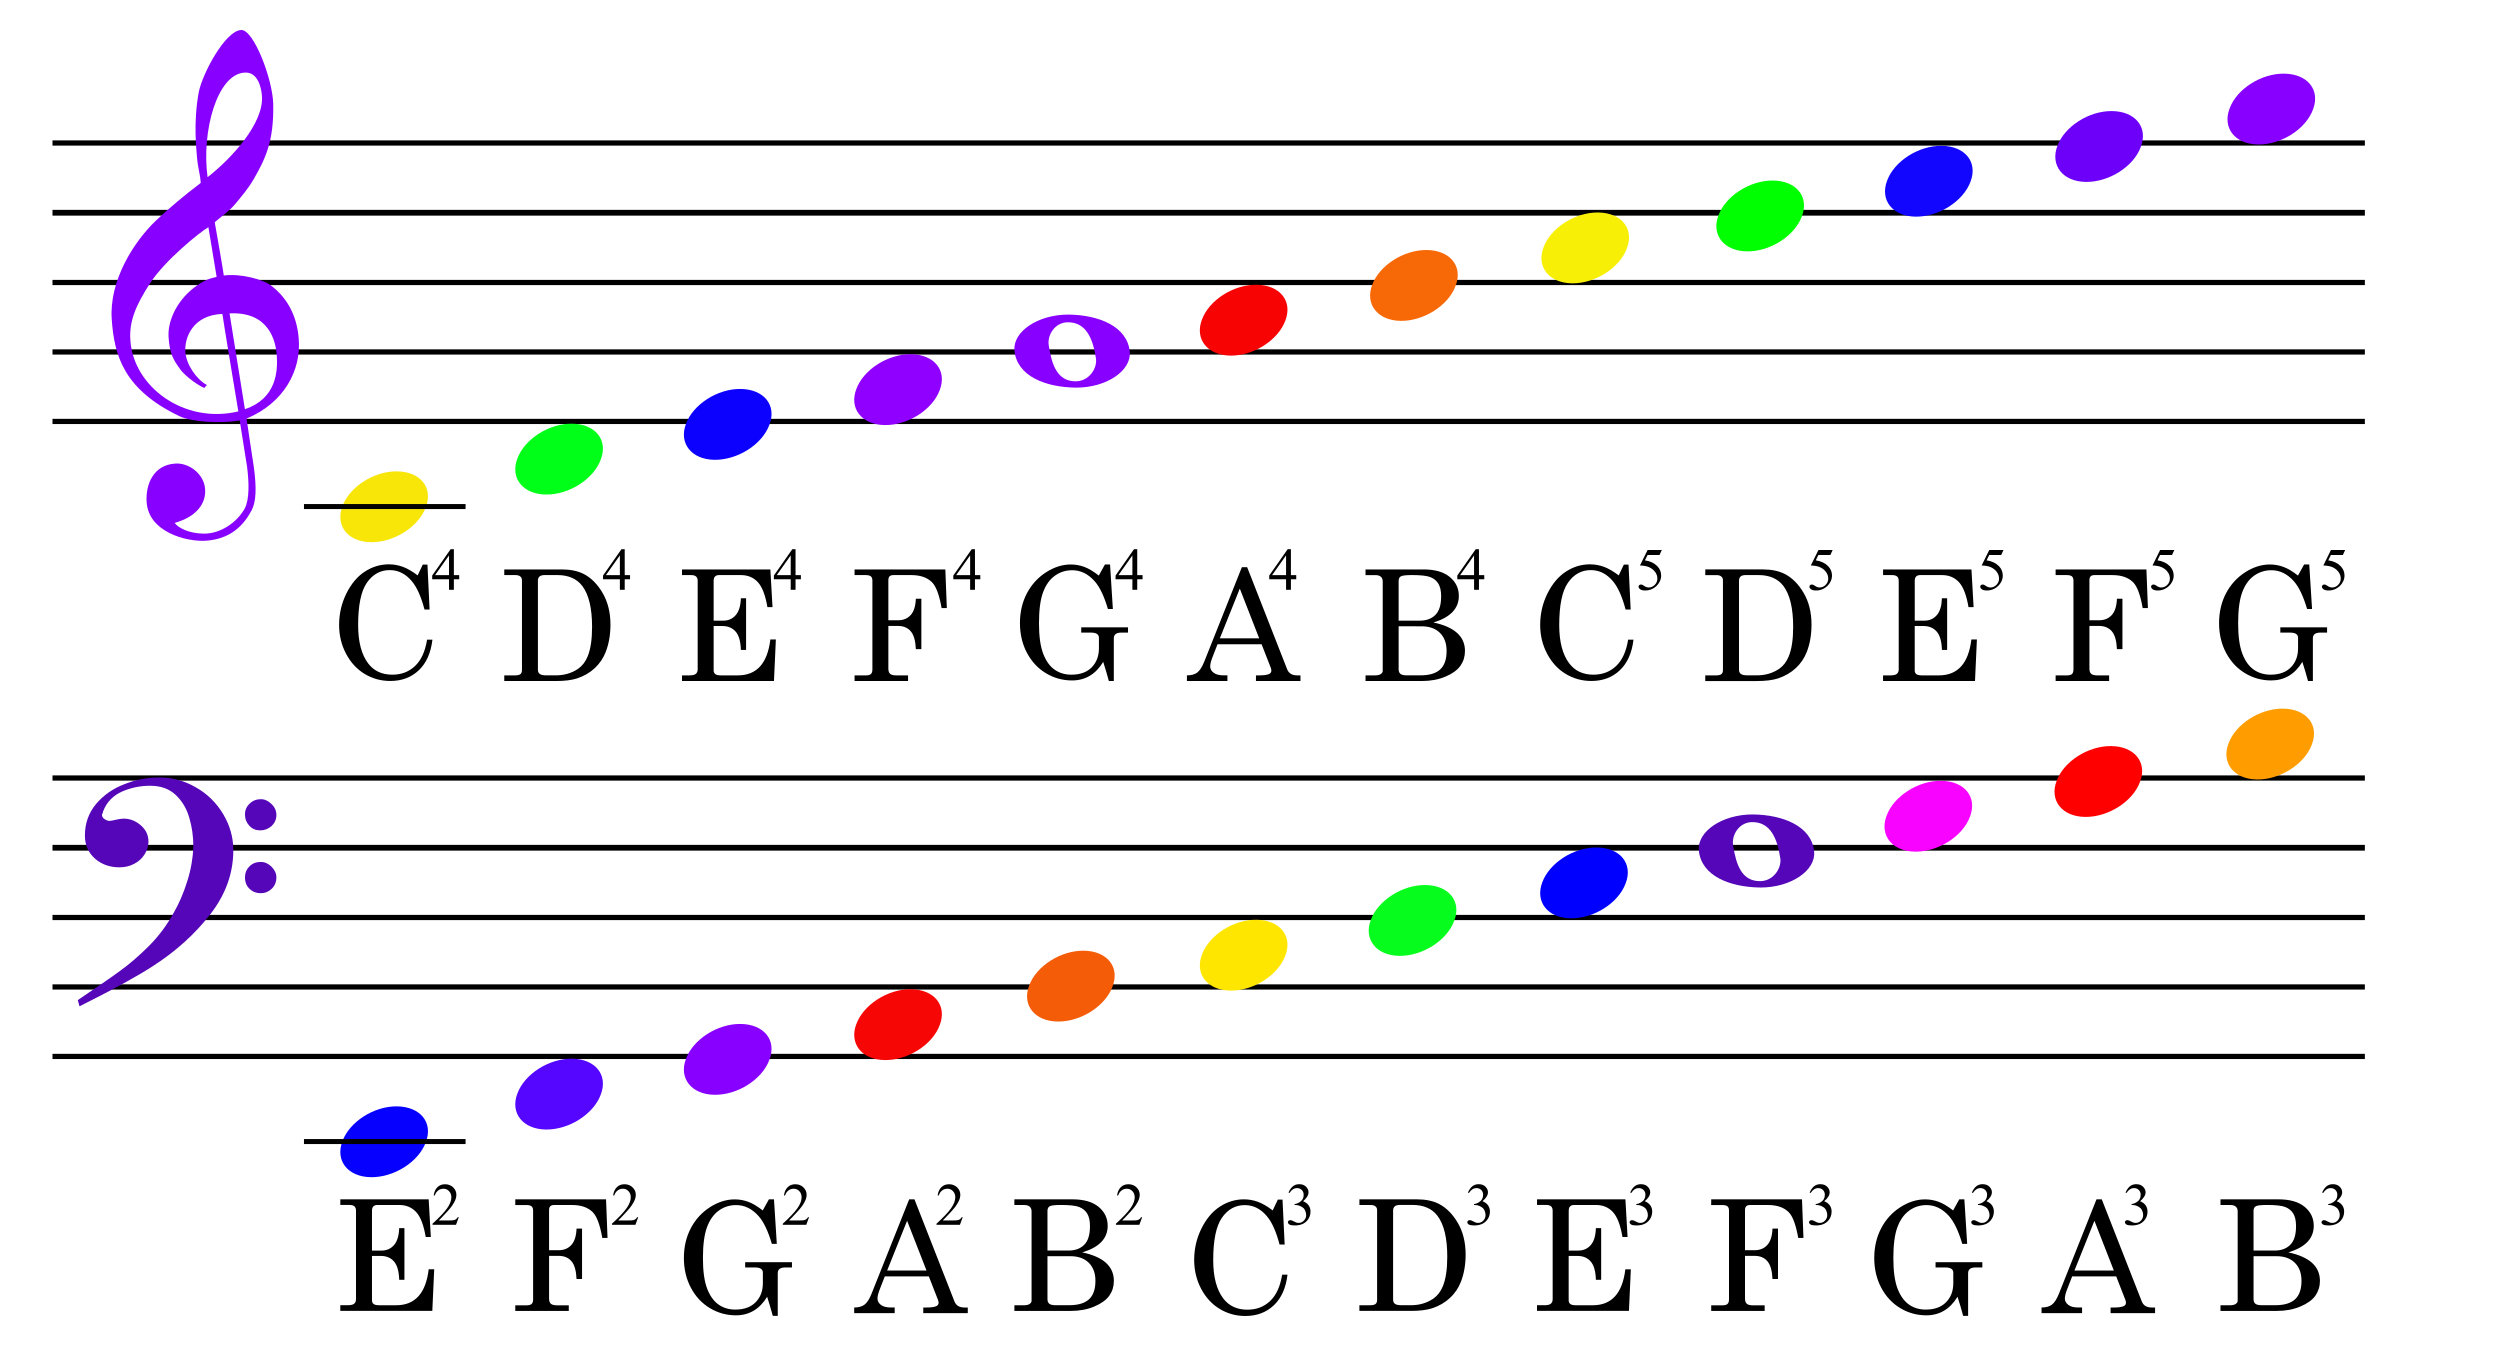 <?xml version="1.0" encoding="utf-8"?>
<!-- Generator: Adobe Illustrator 15.0.0, SVG Export Plug-In . SVG Version: 6.00 Build 0)  -->
<!DOCTYPE svg PUBLIC "-//W3C//DTD SVG 1.1//EN" "http://www.w3.org/Graphics/SVG/1.1/DTD/svg11.dtd">
<svg version="1.1" id="Layer_1" xmlns="http://www.w3.org/2000/svg" xmlns:xlink="http://www.w3.org/1999/xlink" x="0px" y="0px"
	 width="500px" height="270px" viewBox="0 0 500 270" enable-background="new 0 0 500 270" xml:space="preserve">
<g id="Layer_1_3_">
	<g id="Layer_1_2_">
		<g id="Layer_1_1_">
		</g>
		<g id="Layer_2">
			<g id="Layer_2_1_">
				<g>
					<path d="M10.499,29.123v-1.044h462.473v1.044H10.499z M10.499,43.125v-1.153h462.473v1.153H10.499z M10.499,57.02v-1.044
						h462.473v1.044H10.499z M10.499,70.914V69.87h462.473v1.044H10.499z M10.499,84.809v-1.042h462.473v1.042H10.499z"/>
					<path fill="#8800FF" d="M35.969,83.271C24.656,77.888,22.844,70.97,22.35,63.884c-0.55-7.688,4.339-15.486,8.896-19.825
						c2.636-2.471,5.492-4.887,8.898-7.468c-0.111-1.922-0.55-2.692-0.77-5.437c-0.055-1.153-0.769-6.535,0.384-12.741
						C40.472,14.732,45.086,6.056,48.271,6c2.472-0.055,6.261,9.832,6.372,14.774c0.164,7.634-1.647,11.093-3.9,15.047
						c-1.153,1.978-2.361,3.351-3.625,4.889c-1.317,1.592-2.8,2.525-4.173,3.734c0,0,1.758,9.939,1.812,10.654
						c3.515-0.439,7.798,0.821,9.337,1.922c3.898,2.91,5.381,6.92,5.656,10.818c0.495,6.205-2.911,12.741-10.435,15.872
						c0,0,1.153,7.907,1.428,9.556c0.604,4.336,0.495,7.084-0.439,8.84c-1.592,2.966-4.173,5.711-9.171,6.043
						c-3.845,0.218-11.424-1.701-11.808-7.745c-0.221-3.57,1.373-7.413,5.71-7.687c2.636-0.22,5.767,1.977,5.986,5.106
						c0.22,2.692-1.537,5.493-6.095,6.756c0.714,0.989,2.855,2.146,5.931,2.146c3.185,0,6.479-2.146,8.073-4.998
						c0.989-1.867,0.878-5.219,0.495-8.293c-0.166-1.045-1.483-9.337-1.483-9.337C43.878,84.755,38.275,84.369,35.969,83.271z
						 M37.067,70.256c0.109,2.635,2.306,5.712,4.337,6.754c-0.273,0.166-0.548,0.605-0.548,0.605c-2.253-1.1-4.175-2.91-4.669-3.57
						c-1.592-2.14-2.251-3.349-2.471-6.59c-0.219-3.021,1.428-7.083,5.107-9.94c1.922-1.428,2.856-1.758,4.503-2.142l-1.647-9.94
						c-1.703,0.987-8.732,6.646-11.697,11.258c-2.636,4.12-4.229,7.415-3.9,11.479c0.659,9.172,10.709,16.696,21.583,14.115
						c0,0-3.24-19.497-3.187-19.497C38.495,63.005,36.902,67.62,37.067,70.256z M41.517,35.439
						c4.778-3.734,11.258-10.765,10.874-16.202c-0.109-1.701-0.823-4.777-3.295-4.723C43.438,14.569,40.251,26.375,41.517,35.439z
						 M48.985,81.844c6.317-2.142,6.592-7.579,6.372-10.82c-0.221-2.69-1.428-8.733-9.448-8.347L48.985,81.844z"/>
					<g>
						<path fill="#00FF18" d="M114.4,84.738c4.669,0.055,7.25,3.243,5.767,7.14c-1.428,3.955-6.371,7.086-10.984,7.029
							c-4.612-0.052-7.193-3.295-5.712-7.191C104.899,87.815,109.788,84.686,114.4,84.738z"/>
						<g>
							<path d="M100.852,113.887h11.524c1.709,0,3.163,0.303,4.359,0.905c1.488,0.763,2.752,2.036,3.793,3.815
								c1.039,1.781,1.562,3.887,1.562,6.32c0,2.012-0.313,3.825-0.935,5.434c-0.473,1.238-1.2,2.32-2.181,3.244
								c-0.98,0.925-2.174,1.617-3.582,2.083c-1.056,0.34-2.464,0.518-4.224,0.518h-10.316v-1.126h2.117
								c0.537,0,0.905-0.085,1.113-0.253c0.208-0.174,0.31-0.439,0.31-0.803v-17.98c0-0.312-0.11-0.561-0.332-0.748
								c-0.225-0.186-0.531-0.277-0.923-0.277h-2.285V113.887z M108.912,115.016c-0.454,0-0.788,0.096-1.006,0.287
								c-0.216,0.188-0.323,0.476-0.323,0.859v17.811c0,0.36,0.125,0.637,0.377,0.819c0.251,0.187,0.681,0.28,1.284,0.28h1.904
								c1.703,0,3.191-0.438,4.471-1.312c0.836-0.584,1.47-1.404,1.904-2.463c0.593-1.428,0.892-3.398,0.892-5.915
								c0-3.724-0.649-6.45-1.949-8.18c-1.108-1.461-2.781-2.188-5.017-2.188h-2.537V115.016z"/>
						</g>
					</g>
					<g>
						<path fill="#0C00FF" d="M148.126,77.791c4.667,0.056,7.249,3.24,5.765,7.14c-1.426,3.954-6.37,7.084-10.982,7.031
							c-4.614-0.055-7.195-3.295-5.712-7.193C138.625,80.867,143.512,77.736,148.126,77.791z"/>
						<g>
							<path d="M136.401,113.887h17.672l0.429,7.536h-1.019c-0.402-2.378-1.039-4.04-1.909-4.985c-0.87-0.947-2.003-1.42-3.399-1.42
								h-4.374c-0.352,0-0.617,0.097-0.8,0.287c-0.181,0.189-0.271,0.481-0.271,0.875v7.955h1.916c1.027,0,1.857-0.367,2.495-1.101
								c0.639-0.731,0.984-1.859,1.034-3.377h1.044v10.325h-1.044c-0.05-1.707-0.4-2.928-1.049-3.666
								c-0.649-0.741-1.532-1.109-2.646-1.109h-1.75v8.873c0,0.323,0.109,0.568,0.325,0.742c0.216,0.171,0.575,0.253,1.078,0.253
								h3.454c3.753,0,5.913-2.396,6.486-7.187h1.1l-0.377,8.312H136.4v-1.126h1.523c0.593,0,1.011-0.104,1.252-0.309
								c0.24-0.207,0.362-0.504,0.362-0.897V116.18c0-0.395-0.107-0.685-0.318-0.875c-0.211-0.192-0.541-0.287-0.996-0.287H136.4
								L136.401,113.887L136.401,113.887z"/>
						</g>
					</g>
					<g>
						<path fill="#8F00FF" d="M182.191,70.844c4.669,0.055,7.25,3.241,5.767,7.14c-1.428,3.954-6.371,7.084-10.984,7.029
							c-4.612-0.053-7.193-3.295-5.712-7.191C172.688,73.919,177.579,70.79,182.191,70.844z"/>
						<g>
							<path d="M170.915,113.887h18.153l0.297,7.723h-1.046c-0.466-2.655-1.115-4.387-1.951-5.191c-0.958-0.936-2.324-1.4-4.099-1.4
								h-3.583c-0.354,0-0.608,0.082-0.772,0.248c-0.161,0.166-0.242,0.414-0.242,0.748v8.043h1.919
								c1.067,0,1.919-0.352,2.552-1.056c0.634-0.706,0.976-1.79,1.027-3.26h1.1v10.083h-1.1c-0.07-1.668-0.412-2.855-1.027-3.57
								c-0.613-0.712-1.466-1.068-2.552-1.068h-1.919v8.521c0,0.503,0.121,0.858,0.362,1.063c0.241,0.209,0.66,0.312,1.253,0.312
								h2.325v1.123h-10.698v-1.127h2.288c0.461,0,0.79-0.093,0.984-0.277c0.196-0.186,0.293-0.493,0.293-0.913v-17.758
								c0-0.398-0.103-0.688-0.309-0.857c-0.206-0.174-0.565-0.256-1.076-0.256h-2.181L170.915,113.887L170.915,113.887z"/>
						</g>
					</g>
					<g>
						<g>
							<path fill="#8800FF" d="M213.65,62.918c6.096,0.055,11.863,2.361,12.303,7.47c0.33,3.736-4.613,7.138-10.71,7.138
								c-6.151-0.054-11.861-2.306-12.354-7.411C202.559,66.322,207.552,62.918,213.65,62.918z M215.131,76.264
								c2.637,0,4.34-2.529,4.064-4.559c-0.605-4.009-1.979-7.25-5.604-7.25c-2.637,0-4.173,2.581-3.843,4.612
								C210.355,73.078,211.509,76.264,215.131,76.264z"/>
						</g>
						<g>
							<path d="M219.76,115.114l1.229-2.222h1.021l0.562,8.903h-0.991c-0.751-2.562-1.64-4.416-2.66-5.562
								c-1.302-1.461-2.795-2.188-4.479-2.188c-1.291,0-2.449,0.367-3.471,1.103c-1.023,0.731-1.809,1.832-2.354,3.298
								c-0.547,1.464-0.819,3.53-0.819,6.188c0,2.582,0.272,4.601,0.821,6.054c0.546,1.457,1.302,2.529,2.264,3.218
								c0.965,0.686,2.096,1.03,3.391,1.03c1.756,0,3.114-0.492,4.074-1.475c0.959-0.982,1.438-2.254,1.438-3.812v-2.092
								c0-0.332-0.13-0.588-0.386-0.769c-0.258-0.179-0.68-0.271-1.262-0.271h-1.893v-1.045h9.357v1.045h-1.268
								c-0.564,0-0.969,0.101-1.211,0.295s-0.361,0.479-0.361,0.854v8.532h-0.992c-0.359-1.327-0.737-2.604-1.129-3.821
								c-0.754,1.237-1.649,2.165-2.691,2.784c-1.04,0.616-2.219,0.928-3.537,0.928c-1.88,0-3.624-0.479-5.227-1.446
								c-1.604-0.967-2.871-2.324-3.801-4.08c-0.93-1.754-1.396-3.737-1.396-5.949c0-2.223,0.468-4.213,1.401-5.973
								c0.934-1.759,2.211-3.156,3.832-4.192c1.623-1.037,3.262-1.552,4.92-1.552c0.942,0,1.844,0.158,2.705,0.476
								C217.7,113.686,218.672,114.268,219.76,115.114z"/>
						</g>
					</g>
					<g>
						<path fill="#F70303" d="M251.312,56.952c4.668,0.054,7.25,3.24,5.764,7.138c-1.43,3.956-6.369,7.086-10.98,7.031
							c-4.613-0.055-7.193-3.295-5.711-7.195C241.812,60.027,246.697,56.895,251.312,56.952z"/>
						<g>
							<path d="M248.374,113.434h1.056l7.993,20.404c0.323,0.821,0.979,1.235,1.976,1.235h0.695v1.126h-8.904v-1.126h0.711
								c0.933,0,1.578-0.101,1.972-0.302c0.259-0.142,0.396-0.355,0.396-0.646c0-0.172-0.033-0.354-0.104-0.543l-1.845-4.73H243.5
								l-1.052,2.713c-0.273,0.723-0.409,1.298-0.409,1.716c0,0.493,0.229,0.916,0.688,1.266c0.459,0.353,1.125,0.526,2.002,0.526
								h0.754v1.128h-8.099v-1.126c0.867,0,1.554-0.188,2.06-0.562c0.502-0.378,0.965-1.094,1.391-2.148L248.374,113.434z
								 M247.959,117.721l-3.996,9.951h7.877L247.959,117.721z"/>
						</g>
					</g>
					<g>
						<path fill="#F76806" d="M285.364,50.005c4.67,0.054,7.251,3.24,5.766,7.138c-1.428,3.955-6.372,7.083-10.979,7.031
							c-4.607-0.056-7.19-3.295-5.717-7.195C275.865,53.08,280.752,49.95,285.364,50.005z"/>
						<g>
							<path d="M273.104,113.887h11.614c2.279,0,4.025,0.504,5.235,1.508c1.211,1.006,1.814,2.266,1.814,3.783
								c0,1.266-0.422,2.34-1.271,3.225c-0.849,0.885-2.108,1.582-3.812,2.095c2.104,0.442,3.683,1.14,4.732,2.093
								c1.055,0.952,1.579,2.152,1.579,3.602c0,1.107-0.304,2.089-0.896,2.942c-0.602,0.856-1.595,1.581-2.979,2.175
								c-1.396,0.597-2.974,0.894-4.742,0.894h-11.271v-1.127h1.84c0.553,0,0.96-0.091,1.213-0.271
								c0.255-0.179,0.384-0.388,0.384-0.615v-17.887c0-0.423-0.124-0.744-0.377-0.959c-0.25-0.218-0.612-0.324-1.103-0.324h-1.961
								L273.104,113.887L273.104,113.887z M279.727,124.13h4.237c1.302,0,2.336-0.38,3.108-1.14c0.771-0.76,1.156-2.01,1.156-3.742
								c0-1.07-0.188-1.906-0.549-2.507c-0.369-0.604-0.9-1.038-1.606-1.317c-0.7-0.273-1.91-0.41-3.638-0.41
								c-1.227,0-1.979,0.086-2.271,0.26c-0.292,0.178-0.438,0.482-0.438,0.925V124.13L279.727,124.13L279.727,124.13z
								 M279.727,125.257v8.608c0,0.402,0.117,0.703,0.355,0.904s0.664,0.302,1.277,0.302h2.707c1.793,0,3.113-0.392,3.972-1.183
								s1.282-2.021,1.282-3.691c0-1.529-0.441-2.734-1.324-3.615c-0.891-0.881-2.111-1.322-3.676-1.322L279.727,125.257
								L279.727,125.257z"/>
						</g>
					</g>
					<g>
						<path fill="#F7F006" d="M319.625,42.497c4.67,0.053,7.252,3.24,5.766,7.138c-1.428,3.956-6.361,7.084-10.979,7.031
							c-4.612-0.055-7.188-3.295-5.708-7.195C310.121,45.572,315.013,42.441,319.625,42.497z"/>
						<g>
							<path d="M323.745,115.08l1.021-2.157h0.938l0.429,8.981h-1.019c-0.664-2.541-1.495-4.416-2.498-5.62
								c-1.243-1.511-2.729-2.263-4.454-2.263c-1.867,0-3.388,0.836-4.562,2.509c-1.175,1.672-1.756,4.503-1.756,8.493
								c0,3.355,0.675,5.912,2.021,7.679c1.146,1.492,2.752,2.235,4.812,2.235c1.812,0,3.326-0.58,4.55-1.741
								c1.229-1.162,2.022-2.914,2.396-5.259h1.072c-0.312,2.654-1.228,4.691-2.729,6.119c-1.508,1.428-3.409,2.139-5.698,2.139
								c-1.854,0-3.562-0.467-5.109-1.401c-1.56-0.937-2.795-2.278-3.729-4.034c-0.93-1.757-1.396-3.681-1.396-5.769
								c0-2.222,0.479-4.308,1.438-6.259c0.964-1.948,2.188-3.413,3.688-4.397c1.495-0.979,3.104-1.468,4.835-1.468
								c0.964,0,1.896,0.169,2.805,0.502C321.7,113.701,322.683,114.277,323.745,115.08z"/>
						</g>
					</g>
					<g>
						<path fill="#00FF00" d="M354.62,36.107c4.666,0.056,7.247,3.242,5.762,7.14c-1.426,3.954-6.372,7.084-10.979,7.029
							c-4.614-0.054-7.193-3.295-5.712-7.193C345.117,39.183,350.004,36.052,354.62,36.107z"/>
						<g>
							<path d="M341.068,113.885h11.521c1.708,0,3.164,0.303,4.361,0.905c1.48,0.763,2.753,2.037,3.792,3.815
								c1.039,1.779,1.559,3.888,1.559,6.32c0,2.012-0.312,3.825-0.935,5.434c-0.477,1.238-1.198,2.32-2.188,3.246
								c-0.979,0.923-2.178,1.615-3.584,2.081c-1.055,0.342-2.466,0.52-4.224,0.52h-10.319v-1.126h2.118
								c0.535,0,0.903-0.085,1.111-0.255c0.205-0.174,0.309-0.438,0.309-0.799v-17.98c0-0.312-0.104-0.559-0.33-0.746
								c-0.223-0.186-0.523-0.279-0.924-0.279h-2.284L341.068,113.885L341.068,113.885z M349.13,115.014
								c-0.456,0-0.788,0.096-1.006,0.286c-0.217,0.188-0.323,0.476-0.323,0.86v17.809c0,0.361,0.125,0.637,0.378,0.821
								c0.252,0.187,0.688,0.28,1.284,0.28h1.902c1.703,0,3.188-0.438,4.474-1.312c0.834-0.584,1.466-1.404,1.898-2.463
								c0.597-1.428,0.895-3.398,0.895-5.914c0-3.724-0.646-6.451-1.948-8.181c-1.104-1.461-2.774-2.187-5.019-2.187L349.13,115.014
								L349.13,115.014z"/>
						</g>
					</g>
					<g>
						<path fill="#1206FF" d="M388.343,29.162c4.667,0.056,7.248,3.24,5.771,7.14c-1.437,3.954-6.371,7.084-10.985,7.029
							c-4.612-0.055-7.188-3.295-5.71-7.193C378.84,32.238,383.729,29.107,388.343,29.162z"/>
						<g>
							<path d="M376.617,113.887h17.674l0.429,7.536h-1.021c-0.4-2.378-1.036-4.04-1.907-4.985c-0.87-0.947-2.001-1.42-3.397-1.42
								h-4.366c-0.354,0-0.619,0.097-0.81,0.287c-0.181,0.189-0.27,0.481-0.27,0.875v7.955h1.914c1.021,0,1.854-0.367,2.494-1.101
								c0.64-0.731,0.979-1.859,1.027-3.377h1.044v10.325h-1.044c-0.05-1.707-0.396-2.928-1.047-3.666
								c-0.646-0.741-1.532-1.109-2.646-1.109h-1.748v8.873c0,0.323,0.104,0.568,0.317,0.742c0.224,0.171,0.575,0.253,1.077,0.253
								h3.456c3.751,0,5.911-2.396,6.484-7.187h1.102l-0.379,8.312H376.61v-1.126h1.521c0.601,0,1.016-0.104,1.25-0.309
								c0.241-0.207,0.362-0.504,0.362-0.897V116.18c0-0.395-0.104-0.685-0.315-0.875c-0.213-0.192-0.543-0.287-0.991-0.287h-1.823
								L376.617,113.887L376.617,113.887z"/>
						</g>
					</g>
					<g>
						<path fill="#6C00F9" d="M422.405,22.215c4.668,0.055,7.249,3.24,5.766,7.14c-1.428,3.954-6.372,7.084-10.984,7.029
							c-4.604-0.056-7.188-3.295-5.71-7.193C412.904,25.29,417.791,22.16,422.405,22.215z"/>
						<g>
							<path d="M411.131,113.887h18.154l0.295,7.723h-1.046c-0.462-2.655-1.111-4.387-1.95-5.191c-0.961-0.936-2.325-1.4-4.097-1.4
								h-3.588c-0.354,0-0.608,0.082-0.771,0.248s-0.243,0.414-0.243,0.748v8.043h1.918c1.065,0,1.917-0.352,2.559-1.056
								c0.633-0.706,0.974-1.79,1.021-3.26h1.104v10.083h-1.104c-0.07-1.668-0.409-2.855-1.021-3.57
								c-0.61-0.712-1.475-1.068-2.559-1.068h-1.918v8.521c0,0.503,0.117,0.858,0.362,1.063c0.243,0.209,0.662,0.312,1.252,0.312
								h2.324v1.123h-10.697v-1.127h2.289c0.463,0,0.788-0.093,0.985-0.277c0.188-0.186,0.292-0.493,0.292-0.913v-17.758
								c0-0.398-0.104-0.688-0.312-0.857c-0.204-0.174-0.562-0.256-1.075-0.256h-2.181v-1.127h0.003v-0.002h0.004V113.887
								L411.131,113.887z"/>
						</g>
					</g>
					<g>
						<path fill="#8800FF" d="M456.84,14.73c4.668,0.055,7.249,3.241,5.771,7.14c-1.436,3.954-6.37,7.084-10.984,7.029
							c-4.612-0.053-7.191-3.295-5.71-7.193C447.336,17.806,452.225,14.675,456.84,14.73z"/>
						<g>
							<path d="M459.599,115.114l1.229-2.222h1.02l0.562,8.903h-0.992c-0.752-2.562-1.636-4.416-2.659-5.562
								c-1.303-1.461-2.796-2.188-4.479-2.188c-1.292,0-2.452,0.367-3.477,1.103c-1.021,0.731-1.809,1.832-2.354,3.298
								c-0.545,1.464-0.821,3.53-0.821,6.188c0,2.582,0.273,4.601,0.823,6.054c0.544,1.457,1.302,2.529,2.264,3.218
								c0.964,0.686,2.104,1.03,3.396,1.03c1.755,0,3.104-0.492,4.065-1.475c0.96-0.982,1.438-2.254,1.438-3.812v-2.092
								c0-0.332-0.126-0.588-0.386-0.769c-0.26-0.179-0.688-0.271-1.27-0.271h-1.894v-1.045h9.354v1.045h-1.269
								c-0.562,0-0.971,0.101-1.211,0.295c-0.244,0.194-0.363,0.479-0.363,0.854v8.532H461.6c-0.356-1.327-0.733-2.604-1.129-3.821
								c-0.754,1.237-1.646,2.165-2.688,2.784c-1.039,0.616-2.225,0.928-3.539,0.928c-1.881,0-3.62-0.479-5.229-1.446
								c-1.604-0.967-2.865-2.324-3.803-4.08c-0.93-1.754-1.396-3.737-1.396-5.949c0-2.223,0.467-4.213,1.396-5.973
								c0.938-1.759,2.214-3.156,3.835-4.192c1.617-1.037,3.262-1.552,4.914-1.552c0.947,0,1.85,0.158,2.705,0.476
								C457.543,113.686,458.513,114.268,459.599,115.114z"/>
						</g>
					</g>
					<g>
						<path fill="#F7E608" d="M79.411,94.27c4.667,0.054,7.249,3.24,5.766,7.138c-1.428,3.957-6.371,7.088-10.984,7.03
							c-4.614-0.054-7.192-3.295-5.71-7.192C69.908,97.348,74.797,94.214,79.411,94.27z"/>
						<g>
							<path d="M83.53,115.08l1.022-2.157h0.938l0.429,8.981H84.9c-0.666-2.541-1.495-4.416-2.498-5.62
								c-1.247-1.511-2.73-2.263-4.456-2.263c-1.867,0-3.387,0.836-4.561,2.509c-1.175,1.672-1.758,4.503-1.758,8.493
								c0,3.355,0.676,5.912,2.018,7.679c1.146,1.492,2.753,2.235,4.822,2.235c1.809,0,3.325-0.58,4.549-1.741
								c1.223-1.162,2.024-2.914,2.396-5.259h1.073c-0.312,2.654-1.22,4.691-2.729,6.119c-1.508,1.428-3.409,2.139-5.698,2.139
								c-1.86,0-3.565-0.467-5.117-1.401c-1.55-0.937-2.795-2.278-3.724-4.034c-0.929-1.757-1.395-3.681-1.395-5.769
								c0-2.222,0.479-4.308,1.438-6.259c0.96-1.948,2.187-3.413,3.684-4.397c1.494-0.979,3.107-1.468,4.835-1.468
								c0.963,0,1.896,0.169,2.8,0.502C81.485,113.701,82.468,114.277,83.53,115.08z"/>
						</g>
						<line fill="none" stroke="#000000" x1="60.794" y1="101.312" x2="93.115" y2="101.312"/>
					</g>
					<g>
						<path d="M91.841,115.025v0.832h-1.067v2.102h-0.969v-2.102h-3.367v-0.752l3.691-5.268h0.645v5.186h1.067V115.025z
							 M89.804,115.025v-3.949l-2.792,3.949H89.804z"/>
					</g>
					<g>
						<path d="M434.863,110.005l-0.458,0.997h-2.396l-0.521,1.068c1.038,0.152,1.854,0.535,2.466,1.156
							c0.52,0.53,0.781,1.155,0.781,1.877c0,0.416-0.088,0.805-0.263,1.16c-0.171,0.356-0.386,0.659-0.644,0.909
							c-0.257,0.248-0.545,0.451-0.861,0.605c-0.443,0.215-0.902,0.323-1.385,0.323c-0.478,0-0.824-0.08-1.043-0.244
							c-0.218-0.163-0.323-0.34-0.323-0.537c0-0.109,0.044-0.206,0.143-0.29c0.09-0.084,0.197-0.126,0.34-0.126
							c0.103,0,0.188,0.015,0.265,0.047c0.077,0.031,0.208,0.109,0.396,0.24c0.292,0.203,0.591,0.306,0.892,0.306
							c0.458,0,0.858-0.174,1.204-0.521c0.349-0.347,0.52-0.768,0.52-1.262c0-0.482-0.146-0.93-0.463-1.348
							c-0.31-0.416-0.729-0.739-1.271-0.967c-0.436-0.174-1.016-0.276-1.742-0.305l1.521-3.092h2.854v0.001h-0.004v0.003H434.863z"
							/>
					</g>
					<g>
						<path d="M400.696,110.005l-0.461,0.997h-2.396l-0.521,1.068c1.035,0.152,1.854,0.535,2.463,1.156
							c0.521,0.53,0.772,1.155,0.772,1.877c0,0.416-0.084,0.805-0.255,1.16c-0.171,0.356-0.384,0.659-0.643,0.909
							c-0.256,0.248-0.543,0.451-0.863,0.605c-0.449,0.215-0.908,0.323-1.384,0.323c-0.479,0-0.823-0.08-1.038-0.244
							c-0.219-0.163-0.326-0.34-0.326-0.537c0-0.109,0.045-0.206,0.144-0.29c0.089-0.084,0.194-0.126,0.338-0.126
							c0.103,0,0.188,0.015,0.267,0.047c0.077,0.029,0.206,0.109,0.391,0.24c0.303,0.203,0.6,0.306,0.896,0.306
							c0.461,0,0.861-0.174,1.207-0.521c0.345-0.347,0.52-0.768,0.52-1.262c0-0.482-0.146-0.93-0.464-1.348
							c-0.311-0.416-0.729-0.739-1.271-0.967c-0.434-0.174-1.015-0.276-1.743-0.305l1.521-3.092L400.696,110.005L400.696,110.005
							L400.696,110.005z"/>
					</g>
					<g>
						<path d="M366.528,110.005l-0.458,0.997h-2.396l-0.521,1.068c1.036,0.152,1.854,0.535,2.464,1.156
							c0.521,0.53,0.781,1.155,0.781,1.877c0,0.416-0.094,0.805-0.261,1.16c-0.173,0.356-0.388,0.659-0.645,0.909
							c-0.258,0.248-0.544,0.451-0.861,0.605c-0.442,0.215-0.911,0.323-1.386,0.323s-0.823-0.08-1.039-0.244
							c-0.218-0.163-0.327-0.34-0.327-0.537c0-0.109,0.047-0.206,0.144-0.29c0.089-0.084,0.195-0.126,0.341-0.126
							c0.101,0,0.188,0.015,0.267,0.047c0.077,0.031,0.204,0.109,0.396,0.24c0.294,0.203,0.591,0.306,0.893,0.306
							c0.459,0,0.859-0.174,1.205-0.521c0.347-0.347,0.521-0.768,0.521-1.262c0-0.482-0.15-0.93-0.469-1.348
							c-0.309-0.416-0.729-0.739-1.271-0.967c-0.435-0.174-1.017-0.276-1.742-0.305l1.521-3.092h2.854v0.001h-0.004v0.003H366.528z"
							/>
					</g>
					<g>
						<path d="M332.359,110.005l-0.457,0.997h-2.396l-0.521,1.068c1.038,0.152,1.854,0.535,2.466,1.156
							c0.52,0.53,0.777,1.155,0.777,1.877c0,0.416-0.093,0.805-0.261,1.16c-0.173,0.356-0.386,0.659-0.642,0.909
							c-0.259,0.248-0.547,0.451-0.863,0.605c-0.452,0.215-0.91,0.323-1.386,0.323c-0.479,0-0.823-0.08-1.039-0.244
							c-0.219-0.163-0.325-0.34-0.325-0.537c0-0.109,0.043-0.206,0.136-0.29c0.098-0.084,0.202-0.126,0.346-0.126
							c0.103,0,0.188,0.015,0.267,0.047c0.077,0.031,0.208,0.109,0.391,0.24c0.293,0.203,0.6,0.306,0.896,0.306
							c0.457,0,0.859-0.174,1.203-0.521c0.347-0.347,0.521-0.768,0.521-1.262c0-0.482-0.146-0.93-0.465-1.348
							c-0.31-0.416-0.729-0.739-1.28-0.967c-0.426-0.174-1.006-0.276-1.733-0.305l1.521-3.092L332.359,110.005L332.359,110.005
							L332.359,110.005z"/>
					</g>
					<g>
						<path d="M296.852,115.025v0.832h-1.062v2.102h-0.976v-2.102h-3.358v-0.752l3.688-5.268h0.646v5.186h1.062V115.025
							L296.852,115.025z M294.812,115.025v-3.949l-2.791,3.949H294.812z"/>
					</g>
					<g>
						<path d="M259.249,115.025v0.832h-1.067v2.102h-0.969v-2.102h-3.367v-0.752l3.69-5.268h0.646v5.186h1.067V115.025z
							 M257.213,115.025v-3.949l-2.792,3.949H257.213z"/>
					</g>
					<g>
						<path d="M228.514,115.025v0.832h-1.068v2.102h-0.967v-2.102h-3.369v-0.752l3.691-5.268h0.645v5.186h1.068V115.025z
							 M226.479,115.025v-3.949l-2.791,3.949H226.479z"/>
					</g>
					<g>
						<path d="M196.062,115.025v0.832h-1.069v2.102h-0.967v-2.102h-3.367v-0.752l3.689-5.268h0.646v5.186h1.069L196.062,115.025
							L196.062,115.025z M194.027,115.025v-3.949l-2.792,3.949H194.027z"/>
					</g>
					<g>
						<path d="M160.177,115.025v0.832h-1.068v2.102h-0.967v-2.102h-3.367v-0.752l3.689-5.268h0.645v5.186h1.068V115.025z
							 M158.142,115.025v-3.949l-2.792,3.949H158.142z"/>
					</g>
					<g>
						<path d="M126.01,115.025v0.832h-1.067v2.102h-0.969v-2.102h-3.367v-0.752l3.69-5.268h0.646v5.186h1.067V115.025z
							 M123.974,115.025v-3.949l-2.792,3.949H123.974z"/>
					</g>
					<g>
						<path d="M469.031,110.005l-0.459,0.997h-2.396l-0.521,1.068c1.037,0.152,1.854,0.535,2.465,1.156
							c0.521,0.53,0.779,1.155,0.779,1.877c0,0.416-0.085,0.805-0.263,1.16c-0.171,0.356-0.384,0.659-0.642,0.909
							c-0.256,0.248-0.543,0.451-0.863,0.605c-0.441,0.215-0.91,0.323-1.384,0.323c-0.477,0-0.825-0.08-1.039-0.244
							c-0.218-0.163-0.325-0.34-0.325-0.537c0-0.109,0.043-0.206,0.144-0.29c0.089-0.084,0.193-0.126,0.337-0.126
							c0.104,0,0.188,0.015,0.268,0.047c0.077,0.029,0.206,0.109,0.395,0.24c0.299,0.203,0.596,0.306,0.896,0.306
							c0.459,0,0.861-0.174,1.207-0.521c0.345-0.347,0.521-0.768,0.521-1.262c0-0.482-0.148-0.93-0.467-1.348
							c-0.312-0.416-0.729-0.739-1.271-0.967c-0.433-0.174-1.011-0.276-1.745-0.305l1.521-3.092h2.854v0.001h-0.004L469.031,110.005
							L469.031,110.005z"/>
					</g>
				</g>
				<g>
					<path d="M10.499,156.125v-1.044h462.473v1.044H10.499z M10.499,170.125v-1.152h462.473v1.152H10.499z M10.499,184.02v-1.043
						h462.473v1.043H10.499z M10.499,197.914v-1.044h462.473v1.044H10.499z M10.499,211.809v-1.043h462.473v1.043H10.499z"/>
					<path fill="#5406FF" d="M114.4,211.738c4.669,0.055,7.25,3.242,5.767,7.14c-1.428,3.955-6.371,7.086-10.984,7.028
						c-4.612-0.053-7.193-3.295-5.712-7.191C104.899,214.814,109.788,211.686,114.4,211.738z"/>
					<g>
						<path d="M271.891,239.868h11.523c1.709,0,3.164,0.301,4.359,0.903c1.48,0.764,2.752,2.037,3.791,3.812
							c1.041,1.78,1.562,3.892,1.562,6.317c0,2.014-0.312,3.822-0.937,5.437c-0.479,1.237-1.199,2.317-2.187,3.243
							c-0.979,0.923-2.176,1.617-3.584,2.083c-1.054,0.339-2.465,0.517-4.228,0.517H271.88v-1.132H274
							c0.538,0,0.904-0.084,1.113-0.255c0.205-0.171,0.308-0.438,0.308-0.801V242.02c0-0.312-0.106-0.56-0.332-0.748
							c-0.223-0.184-0.528-0.271-0.921-0.271h-2.284v-1.126L271.891,239.868L271.891,239.868z M279.949,240.992
							c-0.455,0-0.787,0.098-1.006,0.287c-0.217,0.188-0.323,0.478-0.323,0.859v17.811c0,0.361,0.124,0.636,0.379,0.82
							c0.252,0.188,0.681,0.274,1.284,0.274h1.902c1.693,0,3.188-0.438,4.472-1.312c0.834-0.586,1.468-1.401,1.903-2.463
							c0.594-1.431,0.892-3.396,0.892-5.916c0-3.729-0.647-6.445-1.95-8.18c-1.109-1.465-2.779-2.188-5.016-2.188L279.949,240.992
							L279.949,240.992z"/>
					</g>
					<path fill="#8800FF" d="M148.126,204.791c4.667,0.057,7.249,3.238,5.765,7.141c-1.426,3.953-6.37,7.084-10.982,7.029
						c-4.614-0.055-7.195-3.295-5.712-7.193C138.625,207.866,143.512,204.734,148.126,204.791z"/>
					<g>
						<path d="M307.412,239.868h17.672l0.429,7.534h-1.021c-0.398-2.379-1.035-4.038-1.907-4.987
							c-0.87-0.944-2.001-1.419-3.398-1.419h-4.372c-0.353,0-0.611,0.098-0.801,0.286c-0.183,0.19-0.271,0.481-0.271,0.877v7.954
							h1.914c1.021,0,1.854-0.367,2.497-1.104c0.636-0.731,0.979-1.856,1.025-3.38h1.054v10.326h-1.054
							c-0.051-1.706-0.396-2.93-1.05-3.667c-0.646-0.738-1.522-1.104-2.645-1.104h-1.75v8.873c0,0.319,0.104,0.564,0.319,0.737
							c0.219,0.172,0.57,0.254,1.072,0.254h3.458c3.751,0,5.911-2.396,6.486-7.188h1.1l-0.379,8.313H307.4v-1.128h1.521
							c0.597,0,1.012-0.104,1.25-0.309c0.242-0.205,0.361-0.506,0.361-0.897V242.15c0-0.396-0.105-0.688-0.316-0.877
							c-0.213-0.188-0.541-0.285-0.992-0.285h-1.82L307.412,239.868L307.412,239.868z"/>
					</g>
					<path fill="#F70606" d="M182.191,197.844c4.669,0.057,7.25,3.241,5.767,7.141c-1.428,3.953-6.371,7.084-10.984,7.029
						c-4.612-0.055-7.193-3.295-5.712-7.188C172.688,200.919,177.579,197.79,182.191,197.844z"/>
					<g>
						<path d="M342.244,239.868h18.154l0.295,7.723h-1.044c-0.474-2.655-1.112-4.39-1.95-5.192
							c-0.959-0.936-2.325-1.396-4.104-1.396h-3.584c-0.354,0-0.604,0.083-0.771,0.249c-0.161,0.166-0.241,0.414-0.241,0.746v8.047
							h1.917c1.069,0,1.921-0.354,2.552-1.062c0.636-0.707,0.979-1.791,1.028-3.26h1.102v10.082h-1.102
							c-0.07-1.668-0.412-2.854-1.028-3.57c-0.604-0.711-1.465-1.062-2.552-1.062H349v8.521c0,0.507,0.121,0.854,0.362,1.062
							c0.233,0.207,0.659,0.312,1.252,0.312h2.317v1.123h-10.69v-1.127h2.287c0.465,0,0.79-0.098,0.979-0.275
							c0.194-0.188,0.294-0.493,0.294-0.915V242.12c0-0.397-0.103-0.688-0.311-0.858c-0.204-0.173-0.562-0.255-1.076-0.255h-2.18
							L342.244,239.868L342.244,239.868z"/>
					</g>
					<g>
						<path d="M390.624,242.089l1.227-2.223h1.021l0.562,8.901h-0.982c-0.751-2.562-1.646-4.416-2.66-5.562
							c-1.304-1.458-2.796-2.188-4.479-2.188c-1.292,0-2.448,0.361-3.471,1.102c-1.021,0.73-1.809,1.834-2.354,3.299
							c-0.551,1.466-0.818,3.532-0.818,6.188c0,2.582,0.271,4.604,0.818,6.062c0.55,1.456,1.306,2.521,2.268,3.218
							c0.962,0.688,2.095,1.03,3.389,1.03c1.761,0,3.115-0.492,4.076-1.479c0.96-0.979,1.438-2.252,1.438-3.812v-2.097
							c0-0.332-0.128-0.586-0.393-0.771c-0.259-0.182-0.681-0.271-1.264-0.271h-1.891v-1.045h9.354v1.045h-1.271
							c-0.563,0-0.975,0.104-1.21,0.297c-0.241,0.191-0.362,0.479-0.362,0.853v8.534h-0.992c-0.354-1.327-0.729-2.604-1.126-3.818
							c-0.753,1.232-1.652,2.164-2.688,2.782c-1.041,0.615-2.228,0.931-3.54,0.931c-1.888,0-3.62-0.479-5.229-1.443
							c-1.603-0.971-2.869-2.325-3.801-4.079c-0.929-1.759-1.396-3.738-1.396-5.95c0-2.227,0.474-4.214,1.401-5.977
							c0.932-1.762,2.212-3.152,3.833-4.19c1.619-1.032,3.258-1.55,4.917-1.55c0.945,0,1.844,0.154,2.705,0.477
							C388.565,240.66,389.537,241.242,390.624,242.089z"/>
					</g>
					<path fill="#FFE600" d="M251.312,183.951c4.668,0.053,7.25,3.24,5.764,7.139c-1.43,3.955-6.369,7.086-10.98,7.03
						c-4.613-0.056-7.193-3.295-5.711-7.194C241.812,187.027,246.697,183.895,251.312,183.951z"/>
					<g>
						<path d="M419.298,239.868h1.056l7.995,20.403c0.321,0.82,0.979,1.229,1.979,1.229h0.688v1.128h-8.897V261.5h0.711
							c0.926,0,1.579-0.104,1.965-0.302c0.258-0.146,0.395-0.354,0.395-0.646c0-0.171-0.03-0.354-0.104-0.543l-1.843-4.729h-8.812
							l-1.053,2.712c-0.271,0.722-0.408,1.297-0.408,1.716c0,0.492,0.232,0.915,0.688,1.271c0.459,0.354,1.126,0.521,2.001,0.521
							h0.755v1.128h-8.104v-1.127c0.866,0,1.562-0.188,2.062-0.562c0.504-0.377,0.969-1.093,1.393-2.146L419.298,239.868z
							 M418.884,244.154l-3.995,9.953h7.877L418.884,244.154z"/>
					</g>
					<path fill="#06FC1D" d="M285.09,177.005c4.669,0.056,7.252,3.241,5.766,7.138c-1.428,3.957-6.371,7.086-10.979,7.032
						c-4.613-0.055-7.193-3.296-5.715-7.194C275.589,180.082,280.479,176.949,285.09,177.005z"/>
					<g>
						<path d="M444.088,239.868h11.614c2.279,0,4.021,0.502,5.236,1.506c1.21,1.006,1.812,2.265,1.812,3.783
							c0,1.266-0.422,2.338-1.264,3.225c-0.853,0.886-2.115,1.582-3.817,2.095c2.108,0.442,3.688,1.146,4.739,2.092
							c1.049,0.955,1.579,2.152,1.579,3.604c0,1.106-0.309,2.089-0.898,2.943c-0.597,0.856-1.592,1.579-2.979,2.173
							c-1.396,0.598-2.978,0.895-4.741,0.895h-11.274v-1.127h1.835c0.561,0,0.96-0.091,1.213-0.271
							c0.263-0.179,0.392-0.388,0.392-0.615v-17.886c0-0.422-0.124-0.743-0.375-0.957c-0.251-0.219-0.617-0.324-1.104-0.324h-1.96
							v-1.134h-0.002L444.088,239.868L444.088,239.868z M450.71,250.109h4.238c1.301,0,2.335-0.381,3.104-1.146
							c0.771-0.761,1.156-2.009,1.156-3.736c0-1.069-0.183-1.903-0.55-2.512c-0.369-0.604-0.9-1.033-1.605-1.312
							c-0.693-0.273-1.911-0.411-3.637-0.411c-1.221,0-1.973,0.089-2.27,0.262c-0.292,0.176-0.439,0.481-0.439,0.926L450.71,250.109
							L450.71,250.109z M450.71,251.236v8.605c0,0.398,0.117,0.7,0.354,0.901c0.232,0.198,0.666,0.301,1.271,0.301h2.709
							c1.793,0,3.112-0.396,3.97-1.185c0.858-0.791,1.284-2.021,1.284-3.688c0-1.524-0.438-2.729-1.325-3.608
							c-0.891-0.881-2.104-1.321-3.676-1.321L450.71,251.236L450.71,251.236z"/>
					</g>
					<path fill="#0000FF" d="M319.377,169.496c4.67,0.054,7.251,3.24,5.764,7.139c-1.428,3.957-6.36,7.088-10.979,7.03
						c-4.614-0.054-7.188-3.295-5.708-7.192C309.874,172.573,314.765,169.441,319.377,169.496z"/>
					<path fill="#F45C08" d="M216.755,190.141c4.666,0.053,7.247,3.238,5.763,7.143c-1.428,3.949-6.373,7.087-10.981,7.025
						c-4.614-0.054-7.193-3.295-5.712-7.188C207.252,193.213,212.139,190.082,216.755,190.141z"/>
					<path fill="#F803FF" d="M388.242,156.162c4.667,0.057,7.248,3.238,5.764,7.141c-1.428,3.953-6.37,7.084-10.979,7.03
						c-4.614-0.056-7.192-3.297-5.711-7.192C378.739,159.236,383.628,156.105,388.242,156.162z"/>
					<g>
						<path d="M68.064,239.868h17.673l0.429,7.534h-1.021c-0.399-2.379-1.036-4.038-1.907-4.987
							c-0.87-0.944-2.001-1.419-3.397-1.419h-4.374c-0.352,0-0.619,0.098-0.8,0.286c-0.183,0.19-0.271,0.481-0.271,0.877v7.954
							h1.916c1.025,0,1.857-0.367,2.492-1.104c0.64-0.731,0.982-1.856,1.036-3.38h1.046v10.326H79.84
							c-0.05-1.706-0.401-2.93-1.047-3.667c-0.65-0.738-1.532-1.104-2.648-1.104h-1.75v8.873c0,0.319,0.107,0.564,0.322,0.737
							c0.22,0.172,0.578,0.254,1.081,0.254h3.456c3.751,0,5.912-2.396,6.485-7.188h1.101l-0.377,8.313H68.062v-1.128h1.527
							c0.593,0,1.011-0.104,1.25-0.309c0.241-0.205,0.362-0.506,0.362-0.897V242.15c0-0.396-0.105-0.688-0.317-0.877
							c-0.211-0.188-0.543-0.285-0.995-0.285h-1.825V239.868L68.064,239.868z"/>
					</g>
					<path fill="#FF0000" d="M422.244,149.215c4.666,0.057,7.249,3.241,5.766,7.141c-1.428,3.953-6.372,7.084-10.979,7.029
						c-4.612-0.055-7.191-3.296-5.712-7.191C412.74,152.291,417.629,149.16,422.244,149.215z"/>
					<g>
						<path d="M103.057,239.868h18.153l0.296,7.723h-1.045c-0.464-2.655-1.113-4.39-1.951-5.192
							c-0.96-0.936-2.325-1.396-4.098-1.396h-3.586c-0.352,0-0.608,0.083-0.771,0.249c-0.161,0.166-0.242,0.414-0.242,0.746v8.047
							h1.917c1.066,0,1.917-0.354,2.551-1.062c0.632-0.707,0.974-1.791,1.026-3.26h1.103v10.082h-1.101
							c-0.07-1.668-0.409-2.854-1.025-3.57c-0.61-0.711-1.467-1.062-2.551-1.062h-1.917v8.521c0,0.507,0.117,0.854,0.362,1.062
							c0.243,0.207,0.661,0.312,1.252,0.312h2.325v1.123h-10.698v-1.127h2.289c0.463,0,0.788-0.098,0.984-0.275
							c0.195-0.188,0.292-0.493,0.292-0.915V242.12c0-0.397-0.101-0.688-0.309-0.858c-0.205-0.173-0.563-0.255-1.076-0.255h-2.18
							v-1.128h0.001L103.057,239.868L103.057,239.868z"/>
					</g>
					<path fill="#FF9D00" d="M456.619,141.73c4.668,0.054,7.249,3.236,5.766,7.14c-1.429,3.953-6.372,7.084-10.979,7.028
						c-4.614-0.057-7.192-3.295-5.711-7.191C447.114,144.807,452.003,141.675,456.619,141.73z"/>
					<g>
						<path d="M152.549,242.089l1.229-2.223h1.019l0.563,8.901h-0.992c-0.751-2.562-1.636-4.416-2.66-5.562
							c-1.302-1.458-2.796-2.188-4.479-2.188c-1.292,0-2.452,0.361-3.469,1.102c-1.024,0.73-1.807,1.834-2.353,3.299
							c-0.545,1.466-0.821,3.532-0.821,6.188c0,2.582,0.273,4.604,0.823,6.062c0.546,1.458,1.302,2.521,2.266,3.218
							c0.962,0.688,2.093,1.03,3.389,1.03c1.757,0,3.114-0.492,4.073-1.479c0.96-0.979,1.438-2.252,1.438-3.812v-2.097
							c0-0.332-0.125-0.586-0.385-0.771c-0.256-0.182-0.681-0.271-1.262-0.271h-1.894v-1.045h9.357v1.045h-1.267
							c-0.565,0-0.969,0.104-1.21,0.297c-0.245,0.191-0.364,0.479-0.364,0.853v8.534h-0.991c-0.362-1.327-0.739-2.604-1.128-3.818
							c-0.75,1.232-1.651,2.164-2.69,2.782c-1.039,0.615-2.221,0.931-3.54,0.931c-1.88,0-3.62-0.479-5.226-1.443
							c-1.606-0.971-2.871-2.325-3.801-4.079c-0.93-1.759-1.396-3.738-1.396-5.95c0-2.227,0.466-4.214,1.399-5.977
							c0.933-1.762,2.212-3.152,3.833-4.19c1.619-1.032,3.26-1.55,4.916-1.55c0.947,0,1.845,0.154,2.705,0.477
							C150.491,240.66,151.465,241.242,152.549,242.089z"/>
					</g>
					<path fill="#0600FF" d="M79.411,221.27c4.667,0.061,7.249,3.24,5.766,7.145c-1.428,3.957-6.371,7.088-10.984,7.023
						c-4.614-0.053-7.192-3.295-5.71-7.188C69.908,224.348,74.797,221.214,79.411,221.27z"/>
					<g>
						<path d="M254.542,242.08l1.021-2.157h0.939l0.43,8.981h-1.021c-0.663-2.54-1.494-4.416-2.496-5.619
							c-1.246-1.51-2.729-2.264-4.455-2.264c-1.867,0-3.388,0.836-4.562,2.51c-1.174,1.673-1.756,4.504-1.756,8.494
							c0,3.354,0.674,5.91,2.018,7.678c1.146,1.49,2.752,2.234,4.82,2.234c1.81,0,3.327-0.578,4.549-1.74
							c1.225-1.163,2.023-2.914,2.396-5.258h1.072c-0.312,2.646-1.222,4.688-2.729,6.117c-1.506,1.428-3.408,2.141-5.699,2.141
							c-1.859,0-3.562-0.469-5.114-1.402c-1.552-0.936-2.796-2.279-3.724-4.033c-0.93-1.758-1.396-3.682-1.396-5.77
							c0-2.221,0.479-4.309,1.438-6.26c0.963-1.948,2.188-3.414,3.685-4.396c1.496-0.98,3.106-1.468,4.838-1.468
							c0.962,0,1.894,0.169,2.802,0.502C252.497,240.701,253.479,241.277,254.542,242.08z"/>
					</g>
					<line fill="none" stroke="#000000" x1="60.794" y1="228.311" x2="93.115" y2="228.311"/>
					<g>
						<path d="M91.759,243.426l-0.558,1.533h-4.693v-0.218c1.379-1.259,2.354-2.286,2.917-3.084s0.845-1.529,0.845-2.188
							c0-0.504-0.154-0.918-0.464-1.242c-0.309-0.328-0.679-0.479-1.108-0.479c-0.392,0-0.744,0.104-1.052,0.342
							c-0.312,0.229-0.54,0.562-0.691,1.006h-0.216c0.099-0.723,0.349-1.271,0.754-1.668c0.404-0.386,0.91-0.579,1.515-0.579
							c0.646,0,1.185,0.207,1.618,0.621c0.431,0.414,0.646,0.903,0.646,1.475c0,0.396-0.095,0.805-0.281,1.203
							c-0.289,0.637-0.759,1.309-1.408,2.018c-0.972,1.062-1.583,1.703-1.824,1.923h2.077c0.422,0,0.719-0.017,0.888-0.046
							c0.173-0.033,0.325-0.096,0.462-0.189c0.138-0.095,0.255-0.229,0.357-0.41h0.216V243.426z"/>
					</g>
					<g>
						<path d="M425.108,238.518c0.227-0.539,0.515-0.949,0.854-1.242c0.347-0.291,0.777-0.438,1.294-0.438
							c0.645,0,1.126,0.207,1.466,0.621c0.265,0.309,0.396,0.639,0.396,0.991c0,0.579-0.366,1.178-1.093,1.796
							c0.481,0.191,0.854,0.465,1.104,0.82c0.249,0.354,0.375,0.771,0.375,1.254c0,0.688-0.218,1.285-0.657,1.791
							c-0.562,0.656-1.396,0.98-2.479,0.98c-0.538,0-0.901-0.062-1.096-0.195c-0.191-0.133-0.288-0.275-0.288-0.435
							c0-0.106,0.043-0.214,0.136-0.3c0.092-0.085,0.201-0.129,0.332-0.129c0.097,0,0.197,0.021,0.298,0.047
							c0.067,0.021,0.218,0.091,0.454,0.216c0.234,0.119,0.394,0.193,0.484,0.226c0.145,0.041,0.3,0.062,0.465,0.062
							c0.396,0,0.747-0.153,1.04-0.466c0.295-0.312,0.438-0.678,0.438-1.102c0-0.312-0.062-0.606-0.202-0.897
							c-0.104-0.224-0.217-0.39-0.337-0.5c-0.168-0.155-0.396-0.3-0.688-0.427c-0.294-0.129-0.592-0.188-0.896-0.188h-0.188v-0.177
							c0.311-0.038,0.617-0.147,0.929-0.335c0.313-0.188,0.538-0.404,0.679-0.664c0.146-0.261,0.211-0.539,0.211-0.854
							c0-0.396-0.12-0.729-0.38-0.975c-0.25-0.25-0.562-0.374-0.938-0.374c-0.605,0-1.111,0.325-1.521,0.974L425.108,238.518z"/>
					</g>
					<g>
						<path d="M394.373,238.518c0.229-0.539,0.515-0.949,0.857-1.242c0.349-0.291,0.771-0.438,1.296-0.438
							c0.637,0,1.125,0.207,1.467,0.621c0.258,0.309,0.385,0.639,0.385,0.991c0,0.579-0.361,1.178-1.089,1.796
							c0.487,0.191,0.858,0.465,1.109,0.82c0.25,0.354,0.375,0.771,0.375,1.254c0,0.688-0.227,1.285-0.656,1.791
							c-0.572,0.656-1.398,0.98-2.482,0.98c-0.534,0-0.896-0.062-1.093-0.195c-0.196-0.133-0.292-0.275-0.292-0.435
							c0-0.106,0.046-0.214,0.138-0.3c0.102-0.085,0.205-0.129,0.33-0.129c0.104,0,0.198,0.021,0.3,0.047
							c0.065,0.021,0.227,0.091,0.453,0.216c0.234,0.119,0.397,0.193,0.487,0.226c0.146,0.041,0.3,0.062,0.465,0.062
							c0.398,0,0.745-0.153,1.039-0.466c0.296-0.312,0.444-0.678,0.444-1.102c0-0.312-0.069-0.606-0.207-0.897
							c-0.104-0.224-0.211-0.39-0.333-0.5c-0.169-0.155-0.397-0.3-0.69-0.427c-0.294-0.129-0.595-0.188-0.896-0.188h-0.188v-0.177
							c0.312-0.038,0.62-0.147,0.938-0.335c0.308-0.188,0.534-0.404,0.677-0.664c0.141-0.261,0.211-0.539,0.211-0.854
							c0-0.396-0.127-0.729-0.379-0.975c-0.253-0.248-0.566-0.374-0.943-0.374c-0.604,0-1.104,0.325-1.519,0.974L394.373,238.518z"
							/>
					</g>
					<g>
						<path d="M361.924,238.518c0.229-0.539,0.521-0.949,0.858-1.242c0.345-0.291,0.771-0.438,1.294-0.438
							c0.637,0,1.124,0.207,1.465,0.621c0.258,0.309,0.389,0.639,0.389,0.991c0,0.579-0.356,1.178-1.093,1.796
							c0.487,0.191,0.858,0.465,1.109,0.82c0.25,0.354,0.375,0.771,0.375,1.254c0,0.688-0.218,1.285-0.656,1.791
							c-0.57,0.656-1.398,0.98-2.48,0.98c-0.528,0-0.896-0.062-1.095-0.195c-0.188-0.133-0.29-0.275-0.29-0.435
							c0-0.106,0.047-0.214,0.146-0.3c0.092-0.085,0.195-0.129,0.322-0.129c0.104,0,0.197,0.021,0.308,0.047
							c0.062,0.021,0.218,0.091,0.45,0.216c0.229,0.119,0.396,0.193,0.48,0.226c0.146,0.041,0.3,0.062,0.465,0.062
							c0.398,0,0.747-0.153,1.04-0.466c0.294-0.312,0.442-0.678,0.442-1.102c0-0.312-0.066-0.606-0.204-0.897
							c-0.101-0.224-0.213-0.39-0.335-0.5c-0.168-0.155-0.397-0.3-0.689-0.427c-0.295-0.129-0.593-0.188-0.896-0.188h-0.188v-0.177
							c0.312-0.038,0.617-0.147,0.938-0.335c0.31-0.188,0.536-0.404,0.677-0.664c0.144-0.261,0.211-0.539,0.211-0.854
							c0-0.396-0.126-0.729-0.379-0.975c-0.251-0.25-0.562-0.374-0.938-0.374c-0.606,0-1.111,0.325-1.521,0.974L361.924,238.518z"/>
					</g>
					<g>
						<path d="M326.038,238.518c0.228-0.539,0.514-0.949,0.859-1.242c0.347-0.291,0.771-0.438,1.294-0.438
							c0.639,0,1.126,0.207,1.465,0.621c0.258,0.309,0.389,0.639,0.389,0.991c0,0.579-0.363,1.178-1.091,1.796
							c0.487,0.191,0.854,0.465,1.104,0.82c0.259,0.354,0.384,0.771,0.384,1.254c0,0.688-0.228,1.285-0.657,1.791
							c-0.571,0.656-1.396,0.98-2.482,0.98c-0.534,0-0.896-0.062-1.095-0.195c-0.192-0.133-0.289-0.275-0.289-0.435
							c0-0.106,0.045-0.214,0.137-0.3c0.096-0.085,0.203-0.129,0.332-0.129c0.104,0,0.196,0.021,0.3,0.047
							c0.065,0.021,0.225,0.091,0.451,0.216c0.234,0.119,0.397,0.193,0.487,0.226c0.145,0.041,0.299,0.062,0.463,0.062
							c0.398,0,0.747-0.153,1.041-0.466c0.297-0.312,0.444-0.678,0.444-1.102c0-0.312-0.07-0.606-0.206-0.897
							c-0.104-0.224-0.213-0.39-0.332-0.5c-0.171-0.155-0.399-0.3-0.694-0.427c-0.291-0.129-0.592-0.188-0.896-0.188h-0.188v-0.177
							c0.312-0.038,0.617-0.147,0.931-0.335c0.312-0.188,0.536-0.404,0.685-0.664c0.142-0.261,0.212-0.539,0.212-0.854
							c0-0.396-0.124-0.729-0.379-0.975c-0.252-0.25-0.566-0.374-0.942-0.374c-0.604,0-1.109,0.325-1.519,0.974L326.038,238.518z"/>
					</g>
					<g>
						<path d="M293.587,238.518c0.228-0.539,0.513-0.949,0.858-1.242c0.347-0.291,0.777-0.438,1.294-0.438
							c0.637,0,1.126,0.207,1.466,0.621c0.257,0.309,0.388,0.639,0.388,0.991c0,0.579-0.362,1.178-1.091,1.796
							c0.487,0.191,0.857,0.465,1.107,0.82c0.252,0.354,0.377,0.771,0.377,1.254c0,0.688-0.221,1.285-0.658,1.791
							c-0.57,0.656-1.396,0.98-2.479,0.98c-0.539,0-0.9-0.062-1.104-0.195c-0.188-0.133-0.29-0.275-0.29-0.435
							c0-0.106,0.047-0.214,0.145-0.3c0.092-0.085,0.199-0.129,0.332-0.129c0.098,0,0.19,0.021,0.299,0.047
							c0.062,0.021,0.218,0.091,0.453,0.216c0.229,0.119,0.396,0.193,0.479,0.226c0.146,0.041,0.304,0.062,0.466,0.062
							c0.396,0,0.746-0.153,1.039-0.466c0.294-0.312,0.44-0.678,0.44-1.102c0-0.312-0.064-0.606-0.2-0.897
							c-0.104-0.224-0.216-0.39-0.335-0.5c-0.172-0.155-0.396-0.3-0.688-0.427c-0.301-0.129-0.6-0.188-0.896-0.188h-0.188v-0.177
							c0.312-0.038,0.614-0.147,0.932-0.335c0.312-0.188,0.537-0.404,0.682-0.664c0.143-0.261,0.209-0.539,0.209-0.854
							c0-0.396-0.124-0.729-0.379-0.975c-0.249-0.25-0.562-0.374-0.938-0.374c-0.604,0-1.11,0.325-1.521,0.974L293.587,238.518z"/>
					</g>
					<g>
						<path d="M257.701,238.518c0.226-0.539,0.513-0.949,0.857-1.242c0.348-0.291,0.771-0.438,1.293-0.438
							c0.64,0,1.127,0.207,1.467,0.621c0.258,0.309,0.388,0.639,0.388,0.991c0,0.579-0.363,1.178-1.091,1.796
							c0.488,0.191,0.857,0.465,1.107,0.82c0.252,0.354,0.377,0.771,0.377,1.254c0,0.688-0.227,1.285-0.658,1.791
							c-0.569,0.656-1.396,0.98-2.48,0.98c-0.536,0-0.898-0.062-1.096-0.195c-0.191-0.133-0.29-0.275-0.29-0.435
							c0-0.106,0.047-0.214,0.138-0.3c0.094-0.085,0.202-0.129,0.331-0.129c0.099,0,0.198,0.021,0.3,0.047
							c0.066,0.021,0.215,0.091,0.45,0.216c0.235,0.119,0.396,0.193,0.487,0.226c0.145,0.041,0.299,0.062,0.464,0.062
							c0.397,0,0.746-0.153,1.039-0.466c0.297-0.312,0.446-0.678,0.446-1.102c0-0.312-0.07-0.606-0.207-0.897
							c-0.104-0.224-0.213-0.39-0.334-0.5c-0.168-0.155-0.397-0.3-0.692-0.427c-0.292-0.129-0.593-0.188-0.896-0.188h-0.188v-0.177
							c0.31-0.038,0.618-0.147,0.931-0.335c0.311-0.188,0.538-0.404,0.68-0.664c0.146-0.261,0.211-0.539,0.211-0.854
							c0-0.396-0.127-0.729-0.381-0.975c-0.25-0.25-0.562-0.374-0.938-0.374c-0.604,0-1.109,0.325-1.521,0.974L257.701,238.518z"/>
					</g>
					<g>
						<path d="M228.432,243.426l-0.559,1.533h-4.691v-0.218c1.381-1.259,2.353-2.286,2.916-3.084
							c0.562-0.798,0.844-1.529,0.844-2.188c0-0.504-0.153-0.918-0.463-1.242c-0.31-0.328-0.68-0.479-1.108-0.479
							c-0.392,0-0.742,0.104-1.054,0.342c-0.312,0.229-0.539,0.562-0.688,1.006h-0.216c0.097-0.723,0.349-1.271,0.752-1.668
							c0.403-0.386,0.91-0.579,1.517-0.579c0.645,0,1.185,0.207,1.616,0.621c0.431,0.414,0.646,0.903,0.646,1.475
							c0,0.396-0.094,0.805-0.28,1.203c-0.288,0.637-0.759,1.309-1.408,2.018c-0.972,1.062-1.582,1.703-1.823,1.923h2.077
							c0.423,0,0.72-0.017,0.888-0.046c0.174-0.033,0.326-0.096,0.463-0.189c0.139-0.095,0.256-0.229,0.356-0.41h0.216
							L228.432,243.426L228.432,243.426z"/>
					</g>
					<g>
						<path d="M192.547,243.426l-0.558,1.533h-4.691v-0.218c1.379-1.259,2.353-2.286,2.915-3.084
							c0.563-0.798,0.845-1.529,0.845-2.188c0-0.504-0.154-0.918-0.462-1.242c-0.31-0.328-0.681-0.479-1.109-0.479
							c-0.391,0-0.743,0.104-1.051,0.342c-0.313,0.229-0.542,0.562-0.691,1.006h-0.216c0.097-0.723,0.349-1.271,0.752-1.668
							c0.404-0.386,0.91-0.579,1.517-0.579c0.646,0,1.183,0.207,1.616,0.621c0.431,0.414,0.647,0.903,0.647,1.475
							c0,0.396-0.094,0.805-0.282,1.203c-0.288,0.637-0.757,1.309-1.406,2.018c-0.974,1.062-1.583,1.703-1.825,1.923h2.077
							c0.422,0,0.719-0.017,0.89-0.046c0.171-0.033,0.323-0.096,0.461-0.189c0.137-0.095,0.256-0.229,0.357-0.41h0.214V243.426z"/>
					</g>
					<g>
						<path d="M161.811,243.426l-0.558,1.533h-4.691v-0.218c1.379-1.259,2.353-2.286,2.916-3.084
							c0.562-0.798,0.843-1.529,0.843-2.188c0-0.504-0.154-0.918-0.462-1.242c-0.309-0.328-0.681-0.479-1.11-0.479
							c-0.39,0-0.742,0.104-1.051,0.342c-0.313,0.229-0.541,0.562-0.69,1.006h-0.218c0.097-0.723,0.349-1.271,0.754-1.668
							c0.402-0.386,0.909-0.579,1.515-0.579c0.646,0,1.184,0.207,1.616,0.621c0.431,0.414,0.647,0.903,0.647,1.475
							c0,0.396-0.094,0.805-0.281,1.203c-0.289,0.637-0.758,1.309-1.406,2.018c-0.974,1.062-1.583,1.703-1.825,1.923h2.077
							c0.422,0,0.719-0.017,0.89-0.046c0.171-0.033,0.324-0.096,0.461-0.189c0.138-0.095,0.256-0.229,0.357-0.41h0.216V243.426
							L161.811,243.426z"/>
					</g>
					<g>
						<path d="M127.643,243.426l-0.557,1.533h-4.693v-0.218c1.379-1.259,2.353-2.286,2.917-3.084
							c0.563-0.798,0.845-1.529,0.845-2.188c0-0.504-0.156-0.918-0.464-1.242c-0.309-0.328-0.679-0.479-1.108-0.479
							c-0.392,0-0.744,0.104-1.053,0.342c-0.312,0.229-0.541,0.562-0.69,1.006h-0.216c0.099-0.723,0.349-1.271,0.754-1.668
							c0.402-0.386,0.908-0.579,1.515-0.579c0.645,0,1.185,0.207,1.617,0.621c0.431,0.414,0.647,0.903,0.647,1.475
							c0,0.396-0.096,0.805-0.282,1.203c-0.288,0.637-0.759,1.309-1.408,2.018c-0.974,1.062-1.582,1.703-1.825,1.923h2.079
							c0.42,0,0.719-0.017,0.888-0.046c0.171-0.033,0.323-0.096,0.461-0.189c0.137-0.095,0.256-0.229,0.357-0.41h0.216V243.426z"/>
					</g>
					<g>
						<path d="M464.428,238.518c0.229-0.539,0.521-0.949,0.857-1.242c0.349-0.291,0.778-0.438,1.294-0.438
							c0.639,0,1.127,0.207,1.469,0.621c0.256,0.309,0.386,0.639,0.386,0.991c0,0.579-0.354,1.178-1.09,1.796
							c0.487,0.191,0.858,0.465,1.107,0.82c0.252,0.354,0.377,0.771,0.377,1.254c0,0.688-0.219,1.285-0.658,1.791
							c-0.571,0.656-1.396,0.98-2.479,0.98c-0.536,0-0.898-0.062-1.103-0.195c-0.188-0.133-0.291-0.275-0.291-0.435
							c0-0.106,0.047-0.214,0.145-0.3c0.096-0.085,0.205-0.129,0.332-0.129c0.1,0,0.19,0.021,0.3,0.047
							c0.062,0.021,0.217,0.091,0.451,0.216c0.229,0.119,0.396,0.193,0.48,0.226c0.146,0.041,0.3,0.062,0.466,0.062
							c0.396,0,0.744-0.153,1.037-0.466c0.297-0.312,0.444-0.678,0.444-1.102c0-0.312-0.069-0.606-0.205-0.897
							c-0.102-0.224-0.211-0.39-0.333-0.5c-0.169-0.155-0.396-0.3-0.691-0.427c-0.294-0.129-0.594-0.188-0.896-0.188h-0.188v-0.177
							c0.312-0.038,0.619-0.147,0.938-0.335c0.309-0.188,0.538-0.404,0.679-0.664c0.146-0.261,0.21-0.539,0.21-0.854
							c0-0.396-0.126-0.729-0.379-0.975c-0.252-0.248-0.562-0.374-0.938-0.374c-0.607,0-1.111,0.325-1.521,0.974L464.428,238.518z"
							/>
					</g>
					<g>
						<path d="M181.834,239.868h1.056l7.995,20.403c0.322,0.82,0.979,1.229,1.974,1.229h0.696v1.128h-8.903V261.5h0.71
							c0.923,0,1.579-0.104,1.962-0.302c0.26-0.146,0.392-0.354,0.392-0.646c0-0.171-0.035-0.354-0.107-0.543l-1.844-4.729h-8.809
							l-1.052,2.712c-0.273,0.722-0.407,1.297-0.407,1.716c0,0.492,0.231,0.915,0.685,1.271c0.461,0.354,1.126,0.521,2.001,0.521
							h0.756v1.128h-8.1v-1.127c0.868,0,1.554-0.188,2.056-0.562c0.505-0.377,0.969-1.093,1.395-2.146L181.834,239.868z
							 M181.42,244.154l-3.994,9.953h7.877L181.42,244.154z"/>
					</g>
					<g>
						<path d="M202.871,239.868h11.617c2.279,0,4.025,0.502,5.234,1.506c1.211,1.006,1.813,2.265,1.813,3.783
							c0,1.266-0.421,2.338-1.263,3.225c-0.844,0.886-2.114,1.582-3.819,2.095c2.11,0.442,3.685,1.146,4.741,2.092
							c1.049,0.955,1.58,2.152,1.58,3.604c0,1.106-0.303,2.089-0.898,2.943c-0.598,0.856-1.593,1.579-2.984,2.173
							c-1.39,0.598-2.967,0.895-4.738,0.895H202.88v-1.127h1.835c0.553,0,0.96-0.091,1.213-0.271
							c0.256-0.179,0.385-0.388,0.385-0.615v-17.886c0-0.422-0.125-0.743-0.377-0.957c-0.25-0.219-0.615-0.324-1.101-0.324h-1.962
							v-1.134h-0.002V239.868z M209.494,250.109h4.236c1.301,0,2.336-0.381,3.109-1.146c0.771-0.761,1.156-2.009,1.156-3.736
							c0-1.069-0.184-1.903-0.551-2.512c-0.368-0.604-0.899-1.033-1.604-1.312c-0.7-0.273-1.911-0.411-3.637-0.411
							c-1.22,0-1.976,0.089-2.271,0.262c-0.291,0.176-0.438,0.481-0.438,0.926V250.109L209.494,250.109L209.494,250.109z
							 M209.494,251.236v8.605c0,0.398,0.117,0.7,0.355,0.901c0.237,0.198,0.664,0.301,1.276,0.301h2.708
							c1.793,0,3.111-0.396,3.971-1.185c0.858-0.791,1.284-2.021,1.284-3.688c0-1.524-0.442-2.729-1.325-3.608
							c-0.891-0.881-2.113-1.321-3.676-1.321L209.494,251.236L209.494,251.236z"/>
					</g>
					<g>
						<path fill="#5406B8" d="M350.519,162.889c6.104,0.055,11.863,2.36,12.31,7.469c0.33,3.736-4.612,7.146-10.709,7.146
							c-6.151-0.061-11.859-2.312-12.355-7.411C339.426,166.292,344.42,162.889,350.519,162.889z M351.999,176.232
							c2.638,0,4.341-2.527,4.065-4.562c-0.606-4.009-1.979-7.25-5.604-7.25c-2.636,0-4.173,2.581-3.841,4.612
							C347.224,173.048,348.377,176.232,351.999,176.232z"/>
					</g>
				</g>
				<g>
					<path id="path2070" fill="#5406B8" d="M15.559,200.018c3.803-2.562,6.646-4.514,8.472-5.854
						c1.831-1.321,3.758-2.979,5.732-4.946c1.973-1.966,3.634-4.196,4.981-6.672c1.059-1.821,1.974-3.938,2.72-6.337
						c0.748-2.377,1.133-4.684,1.205-6.863c0-2.039-0.265-3.979-0.818-5.811c-0.531-1.85-1.445-3.36-2.745-4.584
						c-1.299-1.2-2.983-1.801-5.078-1.801c-2.021,0-3.924,0.406-5.704,1.197c-1.758,0.812-3.012,2.105-3.707,3.938
						c0,0.17-0.098,0.384-0.243,0.693c0.048,0.388,0.243,0.672,0.604,0.893c0.36,0.216,0.672,0.312,0.962,0.312
						c0.144,0,0.553-0.072,1.18-0.223c0.65-0.146,1.18-0.234,1.612-0.234c1.277,0,2.409,0.457,3.442,1.347
						c1.013,0.888,1.519,1.966,1.519,3.239c0,0.912-0.265,1.771-0.771,2.562c-0.504,0.793-1.203,1.438-2.093,1.896
						c-0.893,0.479-1.88,0.696-2.936,0.696c-1.928,0-3.563-0.577-4.913-1.754c-1.324-1.198-1.998-2.713-1.998-4.608
						c0-2.426,0.746-4.516,2.214-6.287c1.493-1.772,3.37-3.096,5.682-3.979c2.288-0.913,4.599-1.346,6.958-1.346
						c2.574,0,5.031,0.646,7.317,1.968c2.312,1.295,4.118,3.101,5.464,5.327c1.349,2.255,2.048,4.652,2.048,7.249
						c0,4.606-1.542,8.881-4.622,12.842c-3.083,3.962-6.885,7.396-11.436,10.32c-3.032,1.989-7.942,4.682-14.707,8.062
						L15.559,200.018z M48.997,162.887c0-0.865,0.312-1.586,0.938-2.162c0.602-0.599,1.349-0.887,2.237-0.887
						c0.771,0,1.494,0.333,2.144,0.98c0.649,0.625,0.962,1.369,0.962,2.187c0,0.863-0.335,1.604-0.962,2.208
						c-0.673,0.574-1.421,0.862-2.264,0.862c-0.89,0-1.612-0.288-2.189-0.935C49.287,164.518,48.997,163.773,48.997,162.887z
						 M48.997,175.463c0-0.865,0.312-1.609,0.89-2.184c0.6-0.604,1.348-0.889,2.286-0.889c0.771,0,1.47,0.312,2.144,0.959
						c0.627,0.646,0.962,1.346,0.962,2.105c0,0.938-0.313,1.688-0.914,2.279c-0.627,0.603-1.349,0.906-2.192,0.906
						c-0.938,0-1.686-0.312-2.286-0.891C49.308,177.189,48.997,176.423,48.997,175.463z"/>
				</g>
			</g>
		</g>
	</g>
</g>
</svg>
